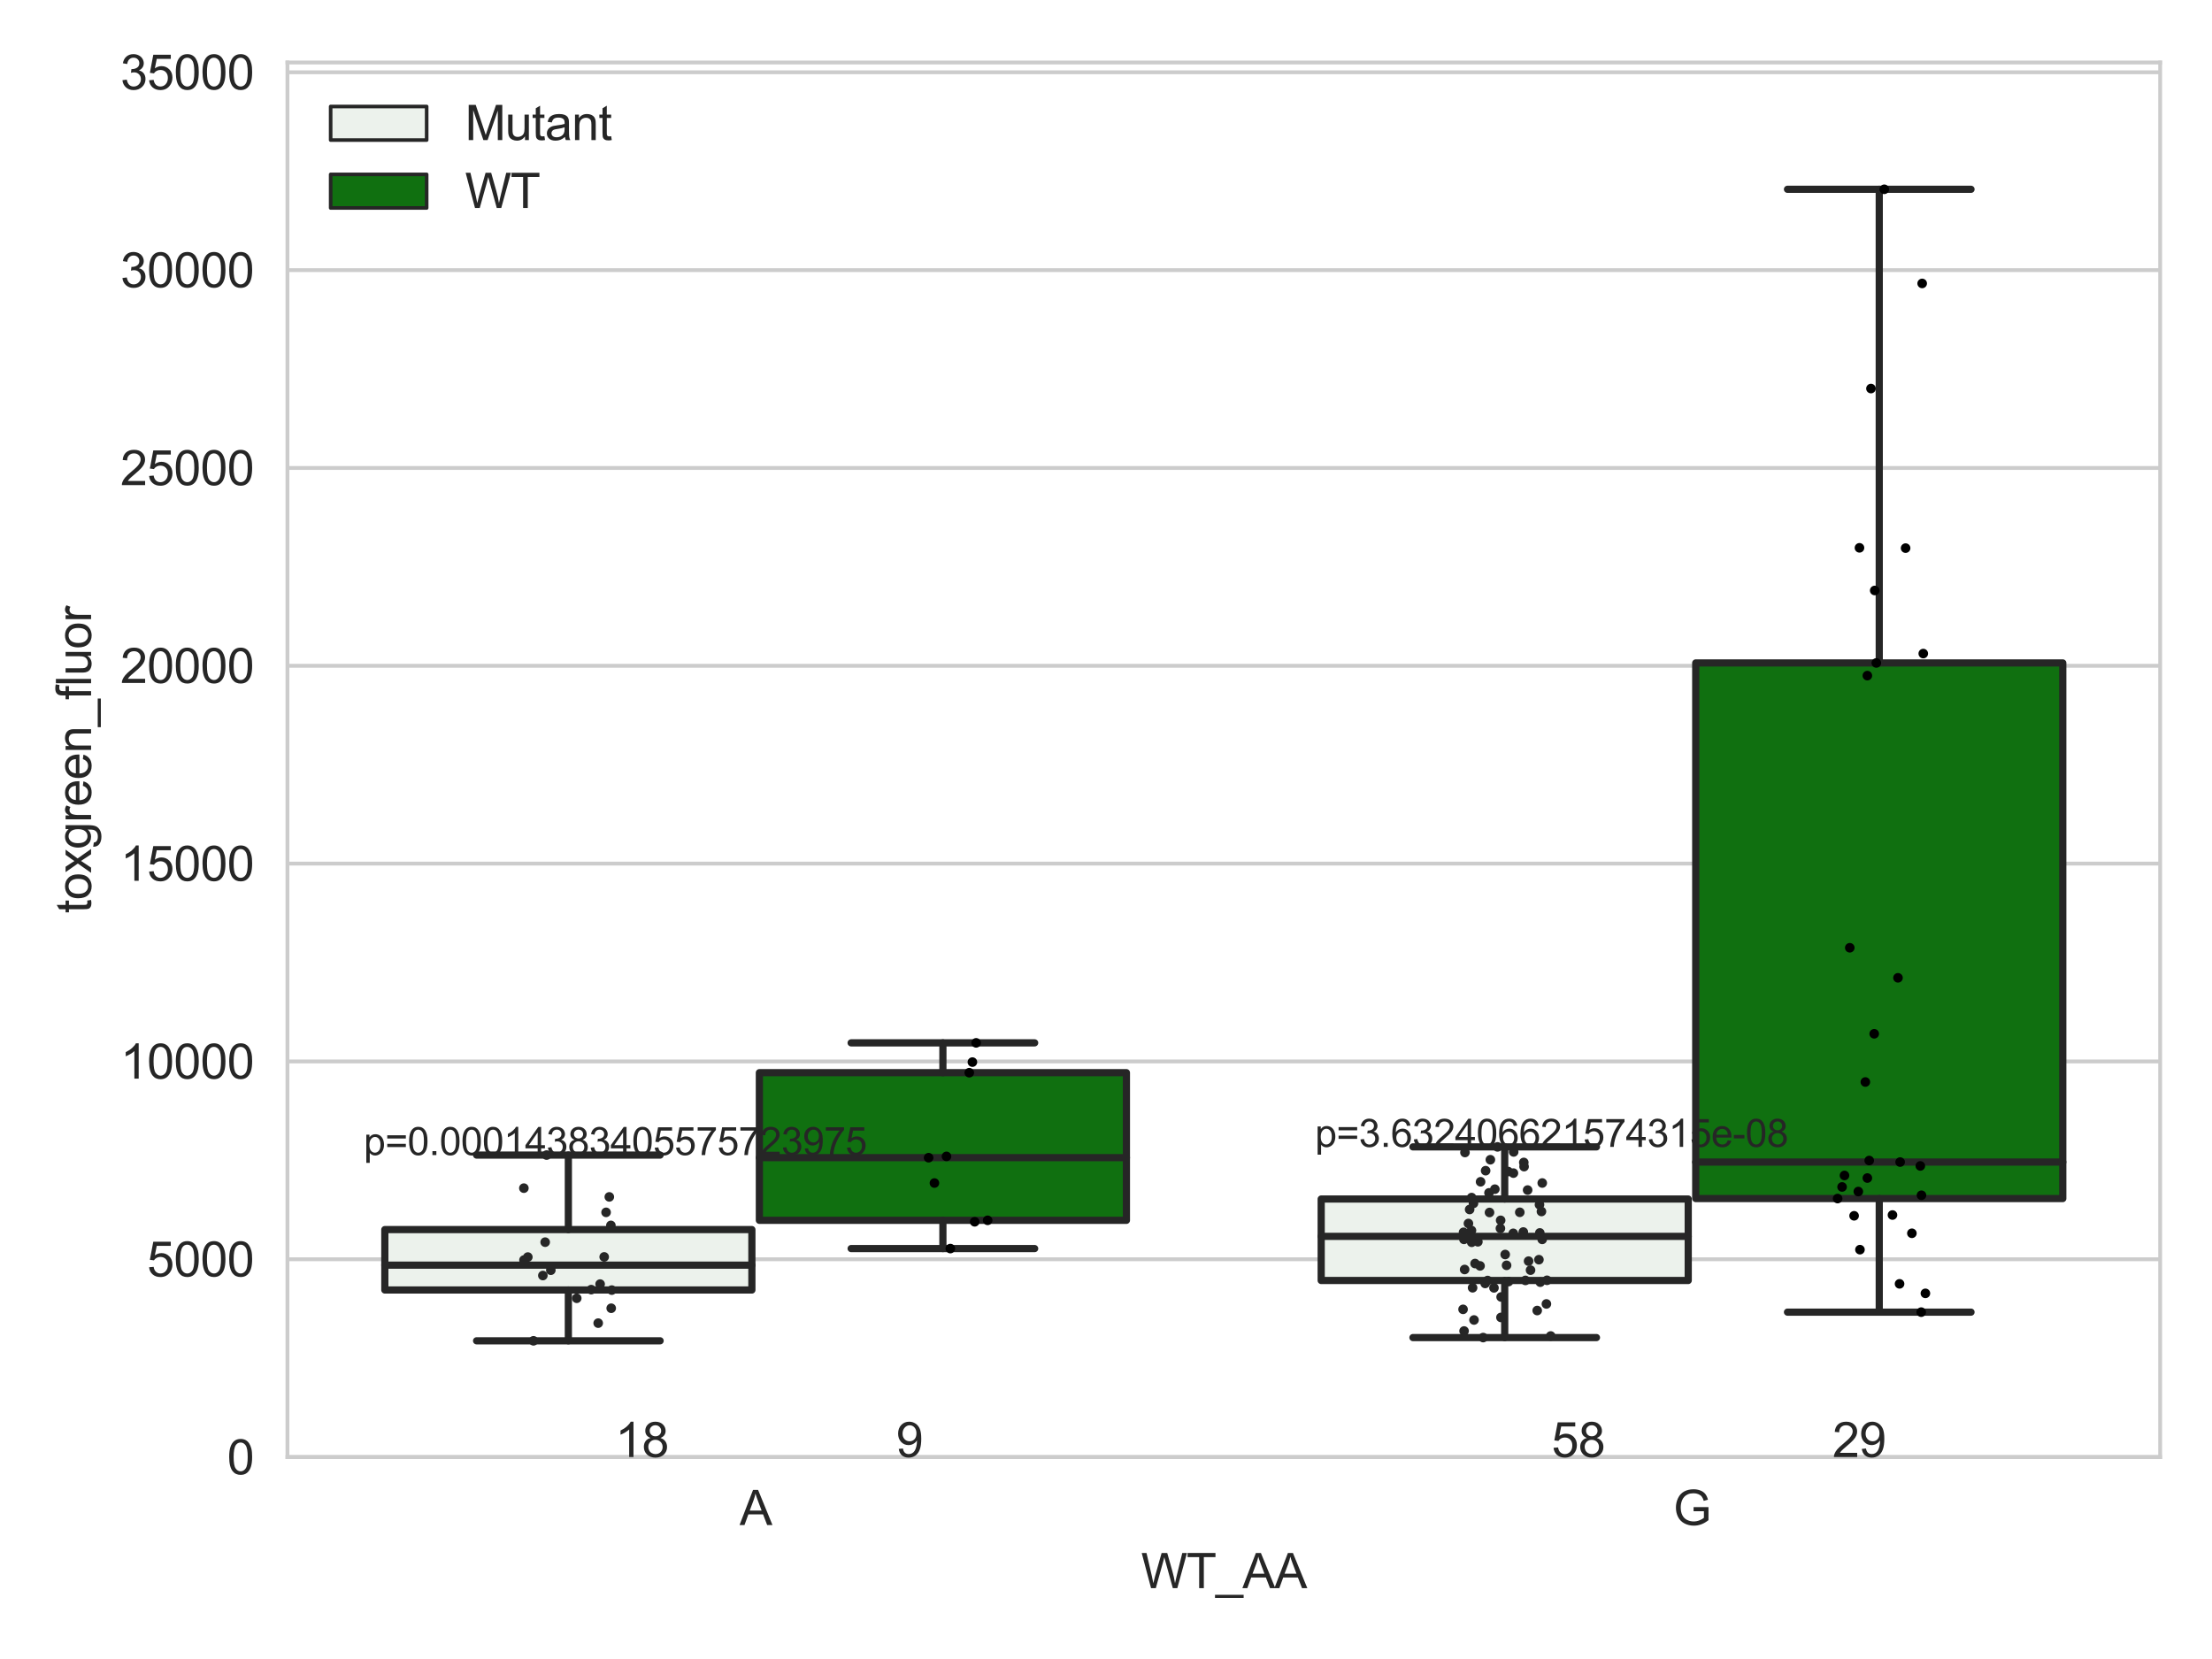 <?xml version="1.0" encoding="utf-8" standalone="no"?>
<!DOCTYPE svg PUBLIC "-//W3C//DTD SVG 1.1//EN"
  "http://www.w3.org/Graphics/SVG/1.1/DTD/svg11.dtd">
<svg xmlns:xlink="http://www.w3.org/1999/xlink" width="460.8pt" height="345.6pt" viewBox="0 0 460.8 345.6" xmlns="http://www.w3.org/2000/svg" version="1.1">
 <defs>
  <style type="text/css">*{stroke-linejoin: round; stroke-linecap: butt}</style>
 </defs>
 <g id="figure_1">
  <g id="patch_1">
   <path d="M 0 345.6 
L 460.8 345.6 
L 460.8 0 
L 0 0 
z
" style="fill: #ffffff"/>
  </g>
  <g id="axes_1">
   <g id="patch_2">
    <path d="M 59.881 303.539 
L 450 303.539 
L 450 13.023 
L 59.881 13.023 
z
" style="fill: #ffffff"/>
   </g>
   <g id="matplotlib.axis_1">
    <g id="xtick_1">
     <g id="text_1">
      <!-- A -->
      <g style="fill: #262626" transform="translate(154.076 317.697)scale(0.1 -0.1)">
       <defs>
        <path id="ArialMT-41" d="M -9 0 
L 1750 4581 
L 2403 4581 
L 4278 0 
L 3588 0 
L 3053 1388 
L 1138 1388 
L 634 0 
L -9 0 
z
M 1313 1881 
L 2866 1881 
L 2388 3150 
Q 2169 3728 2063 4100 
Q 1975 3659 1816 3225 
L 1313 1881 
z
" transform="scale(0.016)"/>
       </defs>
       <use xlink:href="#ArialMT-41"/>
      </g>
     </g>
    </g>
    <g id="xtick_2">
     <g id="text_2">
      <!-- G -->
      <g style="fill: #262626" transform="translate(348.581 317.697)scale(0.1 -0.1)">
       <defs>
        <path id="ArialMT-47" d="M 2638 1797 
L 2638 2334 
L 4578 2338 
L 4578 638 
Q 4131 281 3656 101 
Q 3181 -78 2681 -78 
Q 2006 -78 1454 211 
Q 903 500 622 1047 
Q 341 1594 341 2269 
Q 341 2938 620 3517 
Q 900 4097 1425 4378 
Q 1950 4659 2634 4659 
Q 3131 4659 3532 4498 
Q 3934 4338 4162 4050 
Q 4391 3763 4509 3300 
L 3963 3150 
Q 3859 3500 3706 3700 
Q 3553 3900 3268 4020 
Q 2984 4141 2638 4141 
Q 2222 4141 1919 4014 
Q 1616 3888 1430 3681 
Q 1244 3475 1141 3228 
Q 966 2803 966 2306 
Q 966 1694 1177 1281 
Q 1388 869 1791 669 
Q 2194 469 2647 469 
Q 3041 469 3416 620 
Q 3791 772 3984 944 
L 3984 1797 
L 2638 1797 
z
" transform="scale(0.016)"/>
       </defs>
       <use xlink:href="#ArialMT-47"/>
      </g>
     </g>
    </g>
    <g id="text_3">
     <!-- WT_AA -->
     <g style="fill: #262626" transform="translate(237.716 330.842)scale(0.1 -0.1)">
      <defs>
       <path id="ArialMT-57" d="M 1294 0 
L 78 4581 
L 700 4581 
L 1397 1578 
Q 1509 1106 1591 641 
Q 1766 1375 1797 1488 
L 2669 4581 
L 3400 4581 
L 4056 2263 
Q 4303 1400 4413 641 
Q 4500 1075 4641 1638 
L 5359 4581 
L 5969 4581 
L 4713 0 
L 4128 0 
L 3163 3491 
Q 3041 3928 3019 4028 
Q 2947 3713 2884 3491 
L 1913 0 
L 1294 0 
z
" transform="scale(0.016)"/>
       <path id="ArialMT-54" d="M 1659 0 
L 1659 4041 
L 150 4041 
L 150 4581 
L 3781 4581 
L 3781 4041 
L 2266 4041 
L 2266 0 
L 1659 0 
z
" transform="scale(0.016)"/>
       <path id="ArialMT-5f" d="M -97 -1272 
L -97 -866 
L 3631 -866 
L 3631 -1272 
L -97 -1272 
z
" transform="scale(0.016)"/>
      </defs>
      <use xlink:href="#ArialMT-57"/>
      <use xlink:href="#ArialMT-54" x="94.385"/>
      <use xlink:href="#ArialMT-5f" x="155.469"/>
      <use xlink:href="#ArialMT-41" x="211.084"/>
      <use xlink:href="#ArialMT-41" x="277.783"/>
     </g>
    </g>
   </g>
   <g id="matplotlib.axis_2">
    <g id="ytick_1">
     <g id="line2d_1">
      <path d="M 59.881 303.539 
L 450 303.539 
" clip-path="url(#p312b9c9775)" style="fill: none; stroke: #cccccc; stroke-width: 0.8; stroke-linecap: round"/>
     </g>
     <g id="text_4">
      <!-- 0 -->
      <g style="fill: #262626" transform="translate(47.32 307.118)scale(0.1 -0.1)">
       <defs>
        <path id="ArialMT-30" d="M 266 2259 
Q 266 3072 433 3567 
Q 600 4063 929 4331 
Q 1259 4600 1759 4600 
Q 2128 4600 2406 4451 
Q 2684 4303 2865 4023 
Q 3047 3744 3150 3342 
Q 3253 2941 3253 2259 
Q 3253 1453 3087 958 
Q 2922 463 2592 192 
Q 2263 -78 1759 -78 
Q 1097 -78 719 397 
Q 266 969 266 2259 
z
M 844 2259 
Q 844 1131 1108 757 
Q 1372 384 1759 384 
Q 2147 384 2411 759 
Q 2675 1134 2675 2259 
Q 2675 3391 2411 3762 
Q 2147 4134 1753 4134 
Q 1366 4134 1134 3806 
Q 844 3388 844 2259 
z
" transform="scale(0.016)"/>
       </defs>
       <use xlink:href="#ArialMT-30"/>
      </g>
     </g>
    </g>
    <g id="ytick_2">
     <g id="line2d_2">
      <path d="M 59.881 262.328 
L 450 262.328 
" clip-path="url(#p312b9c9775)" style="fill: none; stroke: #cccccc; stroke-width: 0.8; stroke-linecap: round"/>
     </g>
     <g id="text_5">
      <!-- 5000 -->
      <g style="fill: #262626" transform="translate(30.637 265.906)scale(0.1 -0.1)">
       <defs>
        <path id="ArialMT-35" d="M 266 1200 
L 856 1250 
Q 922 819 1161 601 
Q 1400 384 1738 384 
Q 2144 384 2425 690 
Q 2706 997 2706 1503 
Q 2706 1984 2436 2262 
Q 2166 2541 1728 2541 
Q 1456 2541 1237 2417 
Q 1019 2294 894 2097 
L 366 2166 
L 809 4519 
L 3088 4519 
L 3088 3981 
L 1259 3981 
L 1013 2750 
Q 1425 3038 1878 3038 
Q 2478 3038 2890 2622 
Q 3303 2206 3303 1553 
Q 3303 931 2941 478 
Q 2500 -78 1738 -78 
Q 1113 -78 717 272 
Q 322 622 266 1200 
z
" transform="scale(0.016)"/>
       </defs>
       <use xlink:href="#ArialMT-35"/>
       <use xlink:href="#ArialMT-30" x="55.615"/>
       <use xlink:href="#ArialMT-30" x="111.23"/>
       <use xlink:href="#ArialMT-30" x="166.846"/>
      </g>
     </g>
    </g>
    <g id="ytick_3">
     <g id="line2d_3">
      <path d="M 59.881 221.116 
L 450 221.116 
" clip-path="url(#p312b9c9775)" style="fill: none; stroke: #cccccc; stroke-width: 0.8; stroke-linecap: round"/>
     </g>
     <g id="text_6">
      <!-- 10000 -->
      <g style="fill: #262626" transform="translate(25.077 224.695)scale(0.1 -0.1)">
       <defs>
        <path id="ArialMT-31" d="M 2384 0 
L 1822 0 
L 1822 3584 
Q 1619 3391 1289 3197 
Q 959 3003 697 2906 
L 697 3450 
Q 1169 3672 1522 3987 
Q 1875 4303 2022 4600 
L 2384 4600 
L 2384 0 
z
" transform="scale(0.016)"/>
       </defs>
       <use xlink:href="#ArialMT-31"/>
       <use xlink:href="#ArialMT-30" x="55.615"/>
       <use xlink:href="#ArialMT-30" x="111.23"/>
       <use xlink:href="#ArialMT-30" x="166.846"/>
       <use xlink:href="#ArialMT-30" x="222.461"/>
      </g>
     </g>
    </g>
    <g id="ytick_4">
     <g id="line2d_4">
      <path d="M 59.881 179.905 
L 450 179.905 
" clip-path="url(#p312b9c9775)" style="fill: none; stroke: #cccccc; stroke-width: 0.8; stroke-linecap: round"/>
     </g>
     <g id="text_7">
      <!-- 15000 -->
      <g style="fill: #262626" transform="translate(25.077 183.484)scale(0.1 -0.1)">
       <use xlink:href="#ArialMT-31"/>
       <use xlink:href="#ArialMT-35" x="55.615"/>
       <use xlink:href="#ArialMT-30" x="111.23"/>
       <use xlink:href="#ArialMT-30" x="166.846"/>
       <use xlink:href="#ArialMT-30" x="222.461"/>
      </g>
     </g>
    </g>
    <g id="ytick_5">
     <g id="line2d_5">
      <path d="M 59.881 138.694 
L 450 138.694 
" clip-path="url(#p312b9c9775)" style="fill: none; stroke: #cccccc; stroke-width: 0.8; stroke-linecap: round"/>
     </g>
     <g id="text_8">
      <!-- 20000 -->
      <g style="fill: #262626" transform="translate(25.077 142.273)scale(0.1 -0.1)">
       <defs>
        <path id="ArialMT-32" d="M 3222 541 
L 3222 0 
L 194 0 
Q 188 203 259 391 
Q 375 700 629 1000 
Q 884 1300 1366 1694 
Q 2113 2306 2375 2664 
Q 2638 3022 2638 3341 
Q 2638 3675 2398 3904 
Q 2159 4134 1775 4134 
Q 1369 4134 1125 3890 
Q 881 3647 878 3216 
L 300 3275 
Q 359 3922 746 4261 
Q 1134 4600 1788 4600 
Q 2447 4600 2831 4234 
Q 3216 3869 3216 3328 
Q 3216 3053 3103 2787 
Q 2991 2522 2730 2228 
Q 2469 1934 1863 1422 
Q 1356 997 1212 845 
Q 1069 694 975 541 
L 3222 541 
z
" transform="scale(0.016)"/>
       </defs>
       <use xlink:href="#ArialMT-32"/>
       <use xlink:href="#ArialMT-30" x="55.615"/>
       <use xlink:href="#ArialMT-30" x="111.23"/>
       <use xlink:href="#ArialMT-30" x="166.846"/>
       <use xlink:href="#ArialMT-30" x="222.461"/>
      </g>
     </g>
    </g>
    <g id="ytick_6">
     <g id="line2d_6">
      <path d="M 59.881 97.483 
L 450 97.483 
" clip-path="url(#p312b9c9775)" style="fill: none; stroke: #cccccc; stroke-width: 0.8; stroke-linecap: round"/>
     </g>
     <g id="text_9">
      <!-- 25000 -->
      <g style="fill: #262626" transform="translate(25.077 101.062)scale(0.1 -0.1)">
       <use xlink:href="#ArialMT-32"/>
       <use xlink:href="#ArialMT-35" x="55.615"/>
       <use xlink:href="#ArialMT-30" x="111.23"/>
       <use xlink:href="#ArialMT-30" x="166.846"/>
       <use xlink:href="#ArialMT-30" x="222.461"/>
      </g>
     </g>
    </g>
    <g id="ytick_7">
     <g id="line2d_7">
      <path d="M 59.881 56.271 
L 450 56.271 
" clip-path="url(#p312b9c9775)" style="fill: none; stroke: #cccccc; stroke-width: 0.8; stroke-linecap: round"/>
     </g>
     <g id="text_10">
      <!-- 30000 -->
      <g style="fill: #262626" transform="translate(25.077 59.85)scale(0.1 -0.1)">
       <defs>
        <path id="ArialMT-33" d="M 269 1209 
L 831 1284 
Q 928 806 1161 595 
Q 1394 384 1728 384 
Q 2125 384 2398 659 
Q 2672 934 2672 1341 
Q 2672 1728 2419 1979 
Q 2166 2231 1775 2231 
Q 1616 2231 1378 2169 
L 1441 2663 
Q 1497 2656 1531 2656 
Q 1891 2656 2178 2843 
Q 2466 3031 2466 3422 
Q 2466 3731 2256 3934 
Q 2047 4138 1716 4138 
Q 1388 4138 1169 3931 
Q 950 3725 888 3313 
L 325 3413 
Q 428 3978 793 4289 
Q 1159 4600 1703 4600 
Q 2078 4600 2393 4439 
Q 2709 4278 2876 4000 
Q 3044 3722 3044 3409 
Q 3044 3113 2884 2869 
Q 2725 2625 2413 2481 
Q 2819 2388 3044 2092 
Q 3269 1797 3269 1353 
Q 3269 753 2831 336 
Q 2394 -81 1725 -81 
Q 1122 -81 723 278 
Q 325 638 269 1209 
z
" transform="scale(0.016)"/>
       </defs>
       <use xlink:href="#ArialMT-33"/>
       <use xlink:href="#ArialMT-30" x="55.615"/>
       <use xlink:href="#ArialMT-30" x="111.23"/>
       <use xlink:href="#ArialMT-30" x="166.846"/>
       <use xlink:href="#ArialMT-30" x="222.461"/>
      </g>
     </g>
    </g>
    <g id="ytick_8">
     <g id="line2d_8">
      <path d="M 59.881 15.06 
L 450 15.06 
" clip-path="url(#p312b9c9775)" style="fill: none; stroke: #cccccc; stroke-width: 0.8; stroke-linecap: round"/>
     </g>
     <g id="text_11">
      <!-- 35000 -->
      <g style="fill: #262626" transform="translate(25.077 18.639)scale(0.1 -0.1)">
       <use xlink:href="#ArialMT-33"/>
       <use xlink:href="#ArialMT-35" x="55.615"/>
       <use xlink:href="#ArialMT-30" x="111.23"/>
       <use xlink:href="#ArialMT-30" x="166.846"/>
       <use xlink:href="#ArialMT-30" x="222.461"/>
      </g>
     </g>
    </g>
    <g id="text_12">
     <!-- toxgreen_fluor -->
     <g style="fill: #262626" transform="translate(18.972 190.243)rotate(-90)scale(0.1 -0.1)">
      <defs>
       <path id="ArialMT-74" d="M 1650 503 
L 1731 6 
Q 1494 -44 1306 -44 
Q 1000 -44 831 53 
Q 663 150 594 308 
Q 525 466 525 972 
L 525 2881 
L 113 2881 
L 113 3319 
L 525 3319 
L 525 4141 
L 1084 4478 
L 1084 3319 
L 1650 3319 
L 1650 2881 
L 1084 2881 
L 1084 941 
Q 1084 700 1114 631 
Q 1144 563 1211 522 
Q 1278 481 1403 481 
Q 1497 481 1650 503 
z
" transform="scale(0.016)"/>
       <path id="ArialMT-6f" d="M 213 1659 
Q 213 2581 725 3025 
Q 1153 3394 1769 3394 
Q 2453 3394 2887 2945 
Q 3322 2497 3322 1706 
Q 3322 1066 3130 698 
Q 2938 331 2570 128 
Q 2203 -75 1769 -75 
Q 1072 -75 642 372 
Q 213 819 213 1659 
z
M 791 1659 
Q 791 1022 1069 705 
Q 1347 388 1769 388 
Q 2188 388 2466 706 
Q 2744 1025 2744 1678 
Q 2744 2294 2464 2611 
Q 2184 2928 1769 2928 
Q 1347 2928 1069 2612 
Q 791 2297 791 1659 
z
" transform="scale(0.016)"/>
       <path id="ArialMT-78" d="M 47 0 
L 1259 1725 
L 138 3319 
L 841 3319 
L 1350 2541 
Q 1494 2319 1581 2169 
Q 1719 2375 1834 2534 
L 2394 3319 
L 3066 3319 
L 1919 1756 
L 3153 0 
L 2463 0 
L 1781 1031 
L 1600 1309 
L 728 0 
L 47 0 
z
" transform="scale(0.016)"/>
       <path id="ArialMT-67" d="M 319 -275 
L 866 -356 
Q 900 -609 1056 -725 
Q 1266 -881 1628 -881 
Q 2019 -881 2231 -725 
Q 2444 -569 2519 -288 
Q 2563 -116 2559 434 
Q 2191 0 1641 0 
Q 956 0 581 494 
Q 206 988 206 1678 
Q 206 2153 378 2554 
Q 550 2956 876 3175 
Q 1203 3394 1644 3394 
Q 2231 3394 2613 2919 
L 2613 3319 
L 3131 3319 
L 3131 450 
Q 3131 -325 2973 -648 
Q 2816 -972 2473 -1159 
Q 2131 -1347 1631 -1347 
Q 1038 -1347 672 -1080 
Q 306 -813 319 -275 
z
M 784 1719 
Q 784 1066 1043 766 
Q 1303 466 1694 466 
Q 2081 466 2343 764 
Q 2606 1063 2606 1700 
Q 2606 2309 2336 2618 
Q 2066 2928 1684 2928 
Q 1309 2928 1046 2623 
Q 784 2319 784 1719 
z
" transform="scale(0.016)"/>
       <path id="ArialMT-72" d="M 416 0 
L 416 3319 
L 922 3319 
L 922 2816 
Q 1116 3169 1280 3281 
Q 1444 3394 1641 3394 
Q 1925 3394 2219 3213 
L 2025 2691 
Q 1819 2813 1613 2813 
Q 1428 2813 1281 2702 
Q 1134 2591 1072 2394 
Q 978 2094 978 1738 
L 978 0 
L 416 0 
z
" transform="scale(0.016)"/>
       <path id="ArialMT-65" d="M 2694 1069 
L 3275 997 
Q 3138 488 2766 206 
Q 2394 -75 1816 -75 
Q 1088 -75 661 373 
Q 234 822 234 1631 
Q 234 2469 665 2931 
Q 1097 3394 1784 3394 
Q 2450 3394 2872 2941 
Q 3294 2488 3294 1666 
Q 3294 1616 3291 1516 
L 816 1516 
Q 847 969 1125 678 
Q 1403 388 1819 388 
Q 2128 388 2347 550 
Q 2566 713 2694 1069 
z
M 847 1978 
L 2700 1978 
Q 2663 2397 2488 2606 
Q 2219 2931 1791 2931 
Q 1403 2931 1139 2672 
Q 875 2413 847 1978 
z
" transform="scale(0.016)"/>
       <path id="ArialMT-6e" d="M 422 0 
L 422 3319 
L 928 3319 
L 928 2847 
Q 1294 3394 1984 3394 
Q 2284 3394 2536 3286 
Q 2788 3178 2913 3003 
Q 3038 2828 3088 2588 
Q 3119 2431 3119 2041 
L 3119 0 
L 2556 0 
L 2556 2019 
Q 2556 2363 2490 2533 
Q 2425 2703 2258 2804 
Q 2091 2906 1866 2906 
Q 1506 2906 1245 2678 
Q 984 2450 984 1813 
L 984 0 
L 422 0 
z
" transform="scale(0.016)"/>
       <path id="ArialMT-66" d="M 556 0 
L 556 2881 
L 59 2881 
L 59 3319 
L 556 3319 
L 556 3672 
Q 556 4006 616 4169 
Q 697 4388 901 4523 
Q 1106 4659 1475 4659 
Q 1713 4659 2000 4603 
L 1916 4113 
Q 1741 4144 1584 4144 
Q 1328 4144 1222 4034 
Q 1116 3925 1116 3625 
L 1116 3319 
L 1763 3319 
L 1763 2881 
L 1116 2881 
L 1116 0 
L 556 0 
z
" transform="scale(0.016)"/>
       <path id="ArialMT-6c" d="M 409 0 
L 409 4581 
L 972 4581 
L 972 0 
L 409 0 
z
" transform="scale(0.016)"/>
       <path id="ArialMT-75" d="M 2597 0 
L 2597 488 
Q 2209 -75 1544 -75 
Q 1250 -75 995 37 
Q 741 150 617 320 
Q 494 491 444 738 
Q 409 903 409 1263 
L 409 3319 
L 972 3319 
L 972 1478 
Q 972 1038 1006 884 
Q 1059 663 1231 536 
Q 1403 409 1656 409 
Q 1909 409 2131 539 
Q 2353 669 2445 892 
Q 2538 1116 2538 1541 
L 2538 3319 
L 3100 3319 
L 3100 0 
L 2597 0 
z
" transform="scale(0.016)"/>
      </defs>
      <use xlink:href="#ArialMT-74"/>
      <use xlink:href="#ArialMT-6f" x="27.783"/>
      <use xlink:href="#ArialMT-78" x="83.398"/>
      <use xlink:href="#ArialMT-67" x="133.398"/>
      <use xlink:href="#ArialMT-72" x="189.014"/>
      <use xlink:href="#ArialMT-65" x="222.314"/>
      <use xlink:href="#ArialMT-65" x="277.93"/>
      <use xlink:href="#ArialMT-6e" x="333.545"/>
      <use xlink:href="#ArialMT-5f" x="389.16"/>
      <use xlink:href="#ArialMT-66" x="444.775"/>
      <use xlink:href="#ArialMT-6c" x="472.559"/>
      <use xlink:href="#ArialMT-75" x="494.775"/>
      <use xlink:href="#ArialMT-6f" x="550.391"/>
      <use xlink:href="#ArialMT-72" x="606.006"/>
     </g>
    </g>
   </g>
   <g id="patch_3">
    <path d="M 80.167 268.729 
L 156.631 268.729 
L 156.631 256.145 
L 80.167 256.145 
L 80.167 268.729 
z
" clip-path="url(#p312b9c9775)" style="fill: #ecf2ec; stroke: #262626; stroke-width: 1.5; stroke-linejoin: miter"/>
   </g>
   <g id="patch_4">
    <path d="M 158.191 254.214 
L 234.654 254.214 
L 234.654 223.459 
L 158.191 223.459 
L 158.191 254.214 
z
" clip-path="url(#p312b9c9775)" style="fill: #107010; stroke: #262626; stroke-width: 1.5; stroke-linejoin: miter"/>
   </g>
   <g id="patch_5">
    <path d="M 275.227 266.749 
L 351.69 266.749 
L 351.69 249.779 
L 275.227 249.779 
L 275.227 266.749 
z
" clip-path="url(#p312b9c9775)" style="fill: #ecf2ec; stroke: #262626; stroke-width: 1.5; stroke-linejoin: miter"/>
   </g>
   <g id="patch_6">
    <path d="M 353.251 249.681 
L 429.714 249.681 
L 429.714 138.104 
L 353.251 138.104 
L 353.251 249.681 
z
" clip-path="url(#p312b9c9775)" style="fill: #107010; stroke: #262626; stroke-width: 1.5; stroke-linejoin: miter"/>
   </g>
   <g id="patch_7">
    <path d="M 157.411 303.539 
L 157.411 303.539 
L 157.411 303.539 
L 157.411 303.539 
z
" clip-path="url(#p312b9c9775)" style="fill: #ecf2ec; stroke: #262626; stroke-width: 0.75; stroke-linejoin: miter"/>
   </g>
   <g id="patch_8">
    <path d="M 157.411 303.539 
L 157.411 303.539 
L 157.411 303.539 
L 157.411 303.539 
z
" clip-path="url(#p312b9c9775)" style="fill: #107010; stroke: #262626; stroke-width: 0.75; stroke-linejoin: miter"/>
   </g>
   <g id="PathCollection_1"/>
   <g id="PathCollection_2"/>
   <g id="line2d_9">
    <path d="M 118.399 268.729 
L 118.399 279.314 
" clip-path="url(#p312b9c9775)" style="fill: none; stroke: #262626; stroke-width: 1.5; stroke-linecap: round"/>
   </g>
   <g id="line2d_10">
    <path d="M 118.399 256.145 
L 118.399 240.621 
" clip-path="url(#p312b9c9775)" style="fill: none; stroke: #262626; stroke-width: 1.5; stroke-linecap: round"/>
   </g>
   <g id="line2d_11">
    <path d="M 99.283 279.314 
L 137.515 279.314 
" clip-path="url(#p312b9c9775)" style="fill: none; stroke: #262626; stroke-width: 1.5; stroke-linecap: round"/>
   </g>
   <g id="line2d_12">
    <path d="M 99.283 240.621 
L 137.515 240.621 
" clip-path="url(#p312b9c9775)" style="fill: none; stroke: #262626; stroke-width: 1.5; stroke-linecap: round"/>
   </g>
   <g id="line2d_13"/>
   <g id="line2d_14">
    <path d="M 196.423 254.214 
L 196.423 260.1 
" clip-path="url(#p312b9c9775)" style="fill: none; stroke: #262626; stroke-width: 1.5; stroke-linecap: round"/>
   </g>
   <g id="line2d_15">
    <path d="M 196.423 223.459 
L 196.423 217.246 
" clip-path="url(#p312b9c9775)" style="fill: none; stroke: #262626; stroke-width: 1.5; stroke-linecap: round"/>
   </g>
   <g id="line2d_16">
    <path d="M 177.307 260.1 
L 215.539 260.1 
" clip-path="url(#p312b9c9775)" style="fill: none; stroke: #262626; stroke-width: 1.5; stroke-linecap: round"/>
   </g>
   <g id="line2d_17">
    <path d="M 177.307 217.246 
L 215.539 217.246 
" clip-path="url(#p312b9c9775)" style="fill: none; stroke: #262626; stroke-width: 1.5; stroke-linecap: round"/>
   </g>
   <g id="line2d_18"/>
   <g id="line2d_19">
    <path d="M 313.458 266.749 
L 313.458 278.641 
" clip-path="url(#p312b9c9775)" style="fill: none; stroke: #262626; stroke-width: 1.5; stroke-linecap: round"/>
   </g>
   <g id="line2d_20">
    <path d="M 313.458 249.779 
L 313.458 238.916 
" clip-path="url(#p312b9c9775)" style="fill: none; stroke: #262626; stroke-width: 1.5; stroke-linecap: round"/>
   </g>
   <g id="line2d_21">
    <path d="M 294.343 278.641 
L 332.574 278.641 
" clip-path="url(#p312b9c9775)" style="fill: none; stroke: #262626; stroke-width: 1.5; stroke-linecap: round"/>
   </g>
   <g id="line2d_22">
    <path d="M 294.343 238.916 
L 332.574 238.916 
" clip-path="url(#p312b9c9775)" style="fill: none; stroke: #262626; stroke-width: 1.5; stroke-linecap: round"/>
   </g>
   <g id="line2d_23"/>
   <g id="line2d_24">
    <path d="M 391.482 249.681 
L 391.482 273.342 
" clip-path="url(#p312b9c9775)" style="fill: none; stroke: #262626; stroke-width: 1.5; stroke-linecap: round"/>
   </g>
   <g id="line2d_25">
    <path d="M 391.482 138.104 
L 391.482 39.433 
" clip-path="url(#p312b9c9775)" style="fill: none; stroke: #262626; stroke-width: 1.5; stroke-linecap: round"/>
   </g>
   <g id="line2d_26">
    <path d="M 372.366 273.342 
L 410.598 273.342 
" clip-path="url(#p312b9c9775)" style="fill: none; stroke: #262626; stroke-width: 1.5; stroke-linecap: round"/>
   </g>
   <g id="line2d_27">
    <path d="M 372.366 39.433 
L 410.598 39.433 
" clip-path="url(#p312b9c9775)" style="fill: none; stroke: #262626; stroke-width: 1.5; stroke-linecap: round"/>
   </g>
   <g id="line2d_28"/>
   <g id="line2d_29">
    <path d="M 80.167 263.548 
L 156.631 263.548 
" clip-path="url(#p312b9c9775)" style="fill: none; stroke: #262626; stroke-width: 1.5; stroke-linecap: round"/>
   </g>
   <g id="line2d_30">
    <path d="M 158.191 241.169 
L 234.654 241.169 
" clip-path="url(#p312b9c9775)" style="fill: none; stroke: #262626; stroke-width: 1.5; stroke-linecap: round"/>
   </g>
   <g id="line2d_31">
    <path d="M 275.227 257.555 
L 351.69 257.555 
" clip-path="url(#p312b9c9775)" style="fill: none; stroke: #262626; stroke-width: 1.5; stroke-linecap: round"/>
   </g>
   <g id="line2d_32">
    <path d="M 353.251 242.08 
L 429.714 242.08 
" clip-path="url(#p312b9c9775)" style="fill: none; stroke: #262626; stroke-width: 1.5; stroke-linecap: round"/>
   </g>
   <g id="patch_9">
    <path d="M 59.881 303.539 
L 59.881 13.023 
" style="fill: none; stroke: #cccccc; stroke-width: 0.8; stroke-linejoin: miter; stroke-linecap: square"/>
   </g>
   <g id="patch_10">
    <path d="M 450 303.539 
L 450 13.023 
" style="fill: none; stroke: #cccccc; stroke-width: 0.8; stroke-linejoin: miter; stroke-linecap: square"/>
   </g>
   <g id="patch_11">
    <path d="M 59.881 303.539 
L 450 303.539 
" style="fill: none; stroke: #cccccc; stroke-width: 0.8; stroke-linejoin: miter; stroke-linecap: square"/>
   </g>
   <g id="patch_12">
    <path d="M 59.881 13.023 
L 450 13.023 
" style="fill: none; stroke: #cccccc; stroke-width: 0.8; stroke-linejoin: miter; stroke-linecap: square"/>
   </g>
   <g id="PathCollection_3">
    <defs>
     <path id="C0_0_43aec23167" d="M 0 1 
C 0.265 1 0.52 0.895 0.707 0.707 
C 0.895 0.52 1 0.265 1 -0 
C 1 -0.265 0.895 -0.52 0.707 -0.707 
C 0.52 -0.895 0.265 -1 0 -1 
C -0.265 -1 -0.52 -0.895 -0.707 -0.707 
C -0.895 -0.52 -1 -0.265 -1 0 
C -1 0.265 -0.895 0.52 -0.707 0.707 
C -0.52 0.895 -0.265 1 0 1 
z
"/>
    </defs>
    <g clip-path="url(#p312b9c9775)">
     <use xlink:href="#C0_0_43aec23167" x="113.089" y="265.716" style="fill: #262626"/>
    </g>
    <g clip-path="url(#p312b9c9775)">
     <use xlink:href="#C0_0_43aec23167" x="113.569" y="258.765" style="fill: #262626"/>
    </g>
    <g clip-path="url(#p312b9c9775)">
     <use xlink:href="#C0_0_43aec23167" x="125.015" y="267.5" style="fill: #262626"/>
    </g>
    <g clip-path="url(#p312b9c9775)">
     <use xlink:href="#C0_0_43aec23167" x="120.144" y="270.452" style="fill: #262626"/>
    </g>
    <g clip-path="url(#p312b9c9775)">
     <use xlink:href="#C0_0_43aec23167" x="109.132" y="247.512" style="fill: #262626"/>
    </g>
    <g clip-path="url(#p312b9c9775)">
     <use xlink:href="#C0_0_43aec23167" x="114.749" y="264.608" style="fill: #262626"/>
    </g>
    <g clip-path="url(#p312b9c9775)">
     <use xlink:href="#C0_0_43aec23167" x="111.134" y="279.314" style="fill: #262626"/>
    </g>
    <g clip-path="url(#p312b9c9775)">
     <use xlink:href="#C0_0_43aec23167" x="127.259" y="255.272" style="fill: #262626"/>
    </g>
    <g clip-path="url(#p312b9c9775)">
     <use xlink:href="#C0_0_43aec23167" x="127.326" y="272.529" style="fill: #262626"/>
    </g>
    <g clip-path="url(#p312b9c9775)">
     <use xlink:href="#C0_0_43aec23167" x="126.931" y="249.335" style="fill: #262626"/>
    </g>
    <g clip-path="url(#p312b9c9775)">
     <use xlink:href="#C0_0_43aec23167" x="113.873" y="240.621" style="fill: #262626"/>
    </g>
    <g clip-path="url(#p312b9c9775)">
     <use xlink:href="#C0_0_43aec23167" x="109.957" y="261.87" style="fill: #262626"/>
    </g>
    <g clip-path="url(#p312b9c9775)">
     <use xlink:href="#C0_0_43aec23167" x="123.16" y="268.654" style="fill: #262626"/>
    </g>
    <g clip-path="url(#p312b9c9775)">
     <use xlink:href="#C0_0_43aec23167" x="109.158" y="262.488" style="fill: #262626"/>
    </g>
    <g clip-path="url(#p312b9c9775)">
     <use xlink:href="#C0_0_43aec23167" x="126.258" y="252.554" style="fill: #262626"/>
    </g>
    <g clip-path="url(#p312b9c9775)">
     <use xlink:href="#C0_0_43aec23167" x="125.865" y="261.838" style="fill: #262626"/>
    </g>
    <g clip-path="url(#p312b9c9775)">
     <use xlink:href="#C0_0_43aec23167" x="124.615" y="275.633" style="fill: #262626"/>
    </g>
    <g clip-path="url(#p312b9c9775)">
     <use xlink:href="#C0_0_43aec23167" x="127.443" y="268.754" style="fill: #262626"/>
    </g>
   </g>
   <g id="PathCollection_4">
    <defs>
     <path id="C1_0_82fd1a9512" d="M 0 1 
C 0.265 1 0.52 0.895 0.707 0.707 
C 0.895 0.52 1 0.265 1 -0 
C 1 -0.265 0.895 -0.52 0.707 -0.707 
C 0.52 -0.895 0.265 -1 0 -1 
C -0.265 -1 -0.52 -0.895 -0.707 -0.707 
C -0.895 -0.52 -1 -0.265 -1 0 
C -1 0.265 -0.895 0.52 -0.707 0.707 
C -0.52 0.895 -0.265 1 0 1 
z
"/>
    </defs>
    <g clip-path="url(#p312b9c9775)">
     <use xlink:href="#C1_0_82fd1a9512" x="197.17" y="240.897"/>
    </g>
    <g clip-path="url(#p312b9c9775)">
     <use xlink:href="#C1_0_82fd1a9512" x="203.047" y="254.521"/>
    </g>
    <g clip-path="url(#p312b9c9775)">
     <use xlink:href="#C1_0_82fd1a9512" x="202.57" y="221.254"/>
    </g>
    <g clip-path="url(#p312b9c9775)">
     <use xlink:href="#C1_0_82fd1a9512" x="197.972" y="260.1"/>
    </g>
    <g clip-path="url(#p312b9c9775)">
     <use xlink:href="#C1_0_82fd1a9512" x="193.447" y="241.169"/>
    </g>
    <g clip-path="url(#p312b9c9775)">
     <use xlink:href="#C1_0_82fd1a9512" x="203.345" y="217.246"/>
    </g>
    <g clip-path="url(#p312b9c9775)">
     <use xlink:href="#C1_0_82fd1a9512" x="201.917" y="223.459"/>
    </g>
    <g clip-path="url(#p312b9c9775)">
     <use xlink:href="#C1_0_82fd1a9512" x="194.661" y="246.449"/>
    </g>
    <g clip-path="url(#p312b9c9775)">
     <use xlink:href="#C1_0_82fd1a9512" x="205.744" y="254.214"/>
    </g>
   </g>
   <g id="PathCollection_5">
    <defs>
     <path id="C2_0_c73b839a00" d="M 0 1 
C 0.265 1 0.52 0.895 0.707 0.707 
C 0.895 0.52 1 0.265 1 -0 
C 1 -0.265 0.895 -0.52 0.707 -0.707 
C 0.52 -0.895 0.265 -1 0 -1 
C -0.265 -1 -0.52 -0.895 -0.707 -0.707 
C -0.895 -0.52 -1 -0.265 -1 0 
C -1 0.265 -0.895 0.52 -0.707 0.707 
C -0.52 0.895 -0.265 1 0 1 
z
"/>
    </defs>
    <g clip-path="url(#p312b9c9775)">
     <use xlink:href="#C2_0_c73b839a00" x="314.258" y="266.978" style="fill: #262626"/>
    </g>
    <g clip-path="url(#p312b9c9775)">
     <use xlink:href="#C2_0_c73b839a00" x="306.152" y="251.958" style="fill: #262626"/>
    </g>
    <g clip-path="url(#p312b9c9775)">
     <use xlink:href="#C2_0_c73b839a00" x="317.434" y="242.158" style="fill: #262626"/>
    </g>
    <g clip-path="url(#p312b9c9775)">
     <use xlink:href="#C2_0_c73b839a00" x="310.292" y="252.581" style="fill: #262626"/>
    </g>
    <g clip-path="url(#p312b9c9775)">
     <use xlink:href="#C2_0_c73b839a00" x="306.769" y="268.265" style="fill: #262626"/>
    </g>
    <g clip-path="url(#p312b9c9775)">
     <use xlink:href="#C2_0_c73b839a00" x="305.901" y="254.874" style="fill: #262626"/>
    </g>
    <g clip-path="url(#p312b9c9775)">
     <use xlink:href="#C2_0_c73b839a00" x="320.867" y="267.1" style="fill: #262626"/>
    </g>
    <g clip-path="url(#p312b9c9775)">
     <use xlink:href="#C2_0_c73b839a00" x="318.43" y="262.72" style="fill: #262626"/>
    </g>
    <g clip-path="url(#p312b9c9775)">
     <use xlink:href="#C2_0_c73b839a00" x="312.564" y="255.895" style="fill: #262626"/>
    </g>
    <g clip-path="url(#p312b9c9775)">
     <use xlink:href="#C2_0_c73b839a00" x="312.612" y="254.217" style="fill: #262626"/>
    </g>
    <g clip-path="url(#p312b9c9775)">
     <use xlink:href="#C2_0_c73b839a00" x="318.231" y="247.911" style="fill: #262626"/>
    </g>
    <g clip-path="url(#p312b9c9775)">
     <use xlink:href="#C2_0_c73b839a00" x="315.241" y="256.925" style="fill: #262626"/>
    </g>
    <g clip-path="url(#p312b9c9775)">
     <use xlink:href="#C2_0_c73b839a00" x="323.041" y="278.312" style="fill: #262626"/>
    </g>
    <g clip-path="url(#p312b9c9775)">
     <use xlink:href="#C2_0_c73b839a00" x="310.186" y="248.495" style="fill: #262626"/>
    </g>
    <g clip-path="url(#p312b9c9775)">
     <use xlink:href="#C2_0_c73b839a00" x="308.324" y="263.709" style="fill: #262626"/>
    </g>
    <g clip-path="url(#p312b9c9775)">
     <use xlink:href="#C2_0_c73b839a00" x="310.471" y="241.593" style="fill: #262626"/>
    </g>
    <g clip-path="url(#p312b9c9775)">
     <use xlink:href="#C2_0_c73b839a00" x="313.56" y="261.337" style="fill: #262626"/>
    </g>
    <g clip-path="url(#p312b9c9775)">
     <use xlink:href="#C2_0_c73b839a00" x="305.181" y="240.087" style="fill: #262626"/>
    </g>
    <g clip-path="url(#p312b9c9775)">
     <use xlink:href="#C2_0_c73b839a00" x="321.266" y="258.184" style="fill: #262626"/>
    </g>
    <g clip-path="url(#p312b9c9775)">
     <use xlink:href="#C2_0_c73b839a00" x="318.839" y="264.595" style="fill: #262626"/>
    </g>
    <g clip-path="url(#p312b9c9775)">
     <use xlink:href="#C2_0_c73b839a00" x="305.109" y="264.458" style="fill: #262626"/>
    </g>
    <g clip-path="url(#p312b9c9775)">
     <use xlink:href="#C2_0_c73b839a00" x="304.784" y="272.76" style="fill: #262626"/>
    </g>
    <g clip-path="url(#p312b9c9775)">
     <use xlink:href="#C2_0_c73b839a00" x="309.9" y="266.755" style="fill: #262626"/>
    </g>
    <g clip-path="url(#p312b9c9775)">
     <use xlink:href="#C2_0_c73b839a00" x="307.868" y="258.685" style="fill: #262626"/>
    </g>
    <g clip-path="url(#p312b9c9775)">
     <use xlink:href="#C2_0_c73b839a00" x="313.846" y="263.591" style="fill: #262626"/>
    </g>
    <g clip-path="url(#p312b9c9775)">
     <use xlink:href="#C2_0_c73b839a00" x="322.266" y="266.707" style="fill: #262626"/>
    </g>
    <g clip-path="url(#p312b9c9775)">
     <use xlink:href="#C2_0_c73b839a00" x="317.775" y="266.732" style="fill: #262626"/>
    </g>
    <g clip-path="url(#p312b9c9775)">
     <use xlink:href="#C2_0_c73b839a00" x="304.995" y="277.271" style="fill: #262626"/>
    </g>
    <g clip-path="url(#p312b9c9775)">
     <use xlink:href="#C2_0_c73b839a00" x="312.712" y="270.182" style="fill: #262626"/>
    </g>
    <g clip-path="url(#p312b9c9775)">
     <use xlink:href="#C2_0_c73b839a00" x="308.972" y="278.641" style="fill: #262626"/>
    </g>
    <g clip-path="url(#p312b9c9775)">
     <use xlink:href="#C2_0_c73b839a00" x="309.392" y="267.368" style="fill: #262626"/>
    </g>
    <g clip-path="url(#p312b9c9775)">
     <use xlink:href="#C2_0_c73b839a00" x="304.883" y="256.708" style="fill: #262626"/>
    </g>
    <g clip-path="url(#p312b9c9775)">
     <use xlink:href="#C2_0_c73b839a00" x="322.147" y="271.632" style="fill: #262626"/>
    </g>
    <g clip-path="url(#p312b9c9775)">
     <use xlink:href="#C2_0_c73b839a00" x="311.409" y="247.727" style="fill: #262626"/>
    </g>
    <g clip-path="url(#p312b9c9775)">
     <use xlink:href="#C2_0_c73b839a00" x="306.561" y="249.476" style="fill: #262626"/>
    </g>
    <g clip-path="url(#p312b9c9775)">
     <use xlink:href="#C2_0_c73b839a00" x="308.433" y="246.185" style="fill: #262626"/>
    </g>
    <g clip-path="url(#p312b9c9775)">
     <use xlink:href="#C2_0_c73b839a00" x="320.585" y="262.415" style="fill: #262626"/>
    </g>
    <g clip-path="url(#p312b9c9775)">
     <use xlink:href="#C2_0_c73b839a00" x="306.582" y="258.79" style="fill: #262626"/>
    </g>
    <g clip-path="url(#p312b9c9775)">
     <use xlink:href="#C2_0_c73b839a00" x="307.064" y="274.977" style="fill: #262626"/>
    </g>
    <g clip-path="url(#p312b9c9775)">
     <use xlink:href="#C2_0_c73b839a00" x="321.112" y="252.376" style="fill: #262626"/>
    </g>
    <g clip-path="url(#p312b9c9775)">
     <use xlink:href="#C2_0_c73b839a00" x="309.485" y="243.873" style="fill: #262626"/>
    </g>
    <g clip-path="url(#p312b9c9775)">
     <use xlink:href="#C2_0_c73b839a00" x="320.703" y="250.956" style="fill: #262626"/>
    </g>
    <g clip-path="url(#p312b9c9775)">
     <use xlink:href="#C2_0_c73b839a00" x="306.955" y="250.685" style="fill: #262626"/>
    </g>
    <g clip-path="url(#p312b9c9775)">
     <use xlink:href="#C2_0_c73b839a00" x="320.77" y="256.84" style="fill: #262626"/>
    </g>
    <g clip-path="url(#p312b9c9775)">
     <use xlink:href="#C2_0_c73b839a00" x="321.279" y="246.441" style="fill: #262626"/>
    </g>
    <g clip-path="url(#p312b9c9775)">
     <use xlink:href="#C2_0_c73b839a00" x="317.492" y="243.028" style="fill: #262626"/>
    </g>
    <g clip-path="url(#p312b9c9775)">
     <use xlink:href="#C2_0_c73b839a00" x="315.324" y="239.965" style="fill: #262626"/>
    </g>
    <g clip-path="url(#p312b9c9775)">
     <use xlink:href="#C2_0_c73b839a00" x="311.96" y="238.916" style="fill: #262626"/>
    </g>
    <g clip-path="url(#p312b9c9775)">
     <use xlink:href="#C2_0_c73b839a00" x="314.183" y="244.052" style="fill: #262626"/>
    </g>
    <g clip-path="url(#p312b9c9775)">
     <use xlink:href="#C2_0_c73b839a00" x="316.6" y="252.544" style="fill: #262626"/>
    </g>
    <g clip-path="url(#p312b9c9775)">
     <use xlink:href="#C2_0_c73b839a00" x="312.674" y="274.444" style="fill: #262626"/>
    </g>
    <g clip-path="url(#p312b9c9775)">
     <use xlink:href="#C2_0_c73b839a00" x="315.273" y="244.381" style="fill: #262626"/>
    </g>
    <g clip-path="url(#p312b9c9775)">
     <use xlink:href="#C2_0_c73b839a00" x="304.972" y="258.185" style="fill: #262626"/>
    </g>
    <g clip-path="url(#p312b9c9775)">
     <use xlink:href="#C2_0_c73b839a00" x="311.224" y="268.285" style="fill: #262626"/>
    </g>
    <g clip-path="url(#p312b9c9775)">
     <use xlink:href="#C2_0_c73b839a00" x="307.281" y="263.217" style="fill: #262626"/>
    </g>
    <g clip-path="url(#p312b9c9775)">
     <use xlink:href="#C2_0_c73b839a00" x="306.533" y="256.33" style="fill: #262626"/>
    </g>
    <g clip-path="url(#p312b9c9775)">
     <use xlink:href="#C2_0_c73b839a00" x="320.229" y="273.008" style="fill: #262626"/>
    </g>
    <g clip-path="url(#p312b9c9775)">
     <use xlink:href="#C2_0_c73b839a00" x="317.334" y="256.651" style="fill: #262626"/>
    </g>
   </g>
   <g id="PathCollection_6">
    <defs>
     <path id="C3_0_342fa1f03b" d="M 0 1 
C 0.265 1 0.52 0.895 0.707 0.707 
C 0.895 0.52 1 0.265 1 -0 
C 1 -0.265 0.895 -0.52 0.707 -0.707 
C 0.52 -0.895 0.265 -1 0 -1 
C -0.265 -1 -0.52 -0.895 -0.707 -0.707 
C -0.895 -0.52 -1 -0.265 -1 0 
C -1 0.265 -0.895 0.52 -0.707 0.707 
C -0.52 0.895 -0.265 1 0 1 
z
"/>
    </defs>
    <g clip-path="url(#p312b9c9775)">
     <use xlink:href="#C3_0_342fa1f03b" x="387.462" y="260.328"/>
    </g>
    <g clip-path="url(#p312b9c9775)">
     <use xlink:href="#C3_0_342fa1f03b" x="400.226" y="273.342"/>
    </g>
    <g clip-path="url(#p312b9c9775)">
     <use xlink:href="#C3_0_342fa1f03b" x="400.423" y="59.044"/>
    </g>
    <g clip-path="url(#p312b9c9775)">
     <use xlink:href="#C3_0_342fa1f03b" x="398.281" y="256.915"/>
    </g>
    <g clip-path="url(#p312b9c9775)">
     <use xlink:href="#C3_0_342fa1f03b" x="392.531" y="39.433"/>
    </g>
    <g clip-path="url(#p312b9c9775)">
     <use xlink:href="#C3_0_342fa1f03b" x="389.005" y="140.746"/>
    </g>
    <g clip-path="url(#p312b9c9775)">
     <use xlink:href="#C3_0_342fa1f03b" x="384.24" y="244.871"/>
    </g>
    <g clip-path="url(#p312b9c9775)">
     <use xlink:href="#C3_0_342fa1f03b" x="389.756" y="80.944"/>
    </g>
    <g clip-path="url(#p312b9c9775)">
     <use xlink:href="#C3_0_342fa1f03b" x="400.039" y="242.886"/>
    </g>
    <g clip-path="url(#p312b9c9775)">
     <use xlink:href="#C3_0_342fa1f03b" x="386.244" y="253.273"/>
    </g>
    <g clip-path="url(#p312b9c9775)">
     <use xlink:href="#C3_0_342fa1f03b" x="395.385" y="203.699"/>
    </g>
    <g clip-path="url(#p312b9c9775)">
     <use xlink:href="#C3_0_342fa1f03b" x="390.873" y="138.104"/>
    </g>
    <g clip-path="url(#p312b9c9775)">
     <use xlink:href="#C3_0_342fa1f03b" x="389.005" y="245.408"/>
    </g>
    <g clip-path="url(#p312b9c9775)">
     <use xlink:href="#C3_0_342fa1f03b" x="395.713" y="267.448"/>
    </g>
    <g clip-path="url(#p312b9c9775)">
     <use xlink:href="#C3_0_342fa1f03b" x="383.739" y="247.263"/>
    </g>
    <g clip-path="url(#p312b9c9775)">
     <use xlink:href="#C3_0_342fa1f03b" x="387.362" y="114.122"/>
    </g>
    <g clip-path="url(#p312b9c9775)">
     <use xlink:href="#C3_0_342fa1f03b" x="385.342" y="197.439"/>
    </g>
    <g clip-path="url(#p312b9c9775)">
     <use xlink:href="#C3_0_342fa1f03b" x="396.972" y="114.183"/>
    </g>
    <g clip-path="url(#p312b9c9775)">
     <use xlink:href="#C3_0_342fa1f03b" x="394.237" y="253.112"/>
    </g>
    <g clip-path="url(#p312b9c9775)">
     <use xlink:href="#C3_0_342fa1f03b" x="390.434" y="215.356"/>
    </g>
    <g clip-path="url(#p312b9c9775)">
     <use xlink:href="#C3_0_342fa1f03b" x="400.277" y="248.993"/>
    </g>
    <g clip-path="url(#p312b9c9775)">
     <use xlink:href="#C3_0_342fa1f03b" x="390.54" y="123.009"/>
    </g>
    <g clip-path="url(#p312b9c9775)">
     <use xlink:href="#C3_0_342fa1f03b" x="389.392" y="241.758"/>
    </g>
    <g clip-path="url(#p312b9c9775)">
     <use xlink:href="#C3_0_342fa1f03b" x="382.812" y="249.681"/>
    </g>
    <g clip-path="url(#p312b9c9775)">
     <use xlink:href="#C3_0_342fa1f03b" x="395.832" y="242.08"/>
    </g>
    <g clip-path="url(#p312b9c9775)">
     <use xlink:href="#C3_0_342fa1f03b" x="400.653" y="136.151"/>
    </g>
    <g clip-path="url(#p312b9c9775)">
     <use xlink:href="#C3_0_342fa1f03b" x="401.097" y="269.429"/>
    </g>
    <g clip-path="url(#p312b9c9775)">
     <use xlink:href="#C3_0_342fa1f03b" x="388.588" y="225.401"/>
    </g>
    <g clip-path="url(#p312b9c9775)">
     <use xlink:href="#C3_0_342fa1f03b" x="387.12" y="248.221"/>
    </g>
   </g>
   <g id="text_13">
    <!-- 18 -->
    <g style="fill: #262626" transform="translate(128.152 303.525)scale(0.1 -0.1)">
     <defs>
      <path id="ArialMT-38" d="M 1131 2484 
Q 781 2613 612 2850 
Q 444 3088 444 3419 
Q 444 3919 803 4259 
Q 1163 4600 1759 4600 
Q 2359 4600 2725 4251 
Q 3091 3903 3091 3403 
Q 3091 3084 2923 2848 
Q 2756 2613 2416 2484 
Q 2838 2347 3058 2040 
Q 3278 1734 3278 1309 
Q 3278 722 2862 322 
Q 2447 -78 1769 -78 
Q 1091 -78 675 323 
Q 259 725 259 1325 
Q 259 1772 486 2073 
Q 713 2375 1131 2484 
z
M 1019 3438 
Q 1019 3113 1228 2906 
Q 1438 2700 1772 2700 
Q 2097 2700 2305 2904 
Q 2513 3109 2513 3406 
Q 2513 3716 2298 3927 
Q 2084 4138 1766 4138 
Q 1444 4138 1231 3931 
Q 1019 3725 1019 3438 
z
M 838 1322 
Q 838 1081 952 856 
Q 1066 631 1291 507 
Q 1516 384 1775 384 
Q 2178 384 2440 643 
Q 2703 903 2703 1303 
Q 2703 1709 2433 1975 
Q 2163 2241 1756 2241 
Q 1359 2241 1098 1978 
Q 838 1716 838 1322 
z
" transform="scale(0.016)"/>
     </defs>
     <use xlink:href="#ArialMT-31"/>
     <use xlink:href="#ArialMT-38" x="55.615"/>
    </g>
   </g>
   <g id="text_14">
    <!-- p=0.00014383405575723975 -->
    <g style="fill: #262626" transform="translate(75.768 240.621)scale(0.08 -0.08)">
     <defs>
      <path id="ArialMT-70" d="M 422 -1272 
L 422 3319 
L 934 3319 
L 934 2888 
Q 1116 3141 1344 3267 
Q 1572 3394 1897 3394 
Q 2322 3394 2647 3175 
Q 2972 2956 3137 2557 
Q 3303 2159 3303 1684 
Q 3303 1175 3120 767 
Q 2938 359 2589 142 
Q 2241 -75 1856 -75 
Q 1575 -75 1351 44 
Q 1128 163 984 344 
L 984 -1272 
L 422 -1272 
z
M 931 1641 
Q 931 1000 1190 694 
Q 1450 388 1819 388 
Q 2194 388 2461 705 
Q 2728 1022 2728 1688 
Q 2728 2322 2467 2637 
Q 2206 2953 1844 2953 
Q 1484 2953 1207 2617 
Q 931 2281 931 1641 
z
" transform="scale(0.016)"/>
      <path id="ArialMT-3d" d="M 3381 2694 
L 356 2694 
L 356 3219 
L 3381 3219 
L 3381 2694 
z
M 3381 1303 
L 356 1303 
L 356 1828 
L 3381 1828 
L 3381 1303 
z
" transform="scale(0.016)"/>
      <path id="ArialMT-2e" d="M 581 0 
L 581 641 
L 1222 641 
L 1222 0 
L 581 0 
z
" transform="scale(0.016)"/>
      <path id="ArialMT-34" d="M 2069 0 
L 2069 1097 
L 81 1097 
L 81 1613 
L 2172 4581 
L 2631 4581 
L 2631 1613 
L 3250 1613 
L 3250 1097 
L 2631 1097 
L 2631 0 
L 2069 0 
z
M 2069 1613 
L 2069 3678 
L 634 1613 
L 2069 1613 
z
" transform="scale(0.016)"/>
      <path id="ArialMT-37" d="M 303 3981 
L 303 4522 
L 3269 4522 
L 3269 4084 
Q 2831 3619 2401 2847 
Q 1972 2075 1738 1259 
Q 1569 684 1522 0 
L 944 0 
Q 953 541 1156 1306 
Q 1359 2072 1739 2783 
Q 2119 3494 2547 3981 
L 303 3981 
z
" transform="scale(0.016)"/>
      <path id="ArialMT-39" d="M 350 1059 
L 891 1109 
Q 959 728 1153 556 
Q 1347 384 1650 384 
Q 1909 384 2104 503 
Q 2300 622 2425 820 
Q 2550 1019 2634 1356 
Q 2719 1694 2719 2044 
Q 2719 2081 2716 2156 
Q 2547 1888 2255 1720 
Q 1963 1553 1622 1553 
Q 1053 1553 659 1965 
Q 266 2378 266 3053 
Q 266 3750 677 4175 
Q 1088 4600 1706 4600 
Q 2153 4600 2523 4359 
Q 2894 4119 3086 3673 
Q 3278 3228 3278 2384 
Q 3278 1506 3087 986 
Q 2897 466 2520 194 
Q 2144 -78 1638 -78 
Q 1100 -78 759 220 
Q 419 519 350 1059 
z
M 2653 3081 
Q 2653 3566 2395 3850 
Q 2138 4134 1775 4134 
Q 1400 4134 1122 3828 
Q 844 3522 844 3034 
Q 844 2597 1108 2323 
Q 1372 2050 1759 2050 
Q 2150 2050 2401 2323 
Q 2653 2597 2653 3081 
z
" transform="scale(0.016)"/>
     </defs>
     <use xlink:href="#ArialMT-70"/>
     <use xlink:href="#ArialMT-3d" x="55.615"/>
     <use xlink:href="#ArialMT-30" x="114.014"/>
     <use xlink:href="#ArialMT-2e" x="169.629"/>
     <use xlink:href="#ArialMT-30" x="197.412"/>
     <use xlink:href="#ArialMT-30" x="253.027"/>
     <use xlink:href="#ArialMT-30" x="308.643"/>
     <use xlink:href="#ArialMT-31" x="364.258"/>
     <use xlink:href="#ArialMT-34" x="419.873"/>
     <use xlink:href="#ArialMT-33" x="475.488"/>
     <use xlink:href="#ArialMT-38" x="531.104"/>
     <use xlink:href="#ArialMT-33" x="586.719"/>
     <use xlink:href="#ArialMT-34" x="642.334"/>
     <use xlink:href="#ArialMT-30" x="697.949"/>
     <use xlink:href="#ArialMT-35" x="753.564"/>
     <use xlink:href="#ArialMT-35" x="809.18"/>
     <use xlink:href="#ArialMT-37" x="864.795"/>
     <use xlink:href="#ArialMT-35" x="920.41"/>
     <use xlink:href="#ArialMT-37" x="976.025"/>
     <use xlink:href="#ArialMT-32" x="1031.641"/>
     <use xlink:href="#ArialMT-33" x="1087.256"/>
     <use xlink:href="#ArialMT-39" x="1142.871"/>
     <use xlink:href="#ArialMT-37" x="1198.486"/>
     <use xlink:href="#ArialMT-35" x="1254.102"/>
    </g>
   </g>
   <g id="text_15">
    <!-- 9 -->
    <g style="fill: #262626" transform="translate(186.67 303.525)scale(0.1 -0.1)">
     <use xlink:href="#ArialMT-39"/>
    </g>
   </g>
   <g id="text_16">
    <!-- 58 -->
    <g style="fill: #262626" transform="translate(323.211 303.525)scale(0.1 -0.1)">
     <use xlink:href="#ArialMT-35"/>
     <use xlink:href="#ArialMT-38" x="55.615"/>
    </g>
   </g>
   <g id="text_17">
    <!-- p=3.632406621574315e-08 -->
    <g style="fill: #262626" transform="translate(273.945 238.915)scale(0.08 -0.08)">
     <defs>
      <path id="ArialMT-36" d="M 3184 3459 
L 2625 3416 
Q 2550 3747 2413 3897 
Q 2184 4138 1850 4138 
Q 1581 4138 1378 3988 
Q 1113 3794 959 3422 
Q 806 3050 800 2363 
Q 1003 2672 1297 2822 
Q 1591 2972 1913 2972 
Q 2475 2972 2870 2558 
Q 3266 2144 3266 1488 
Q 3266 1056 3080 686 
Q 2894 316 2569 119 
Q 2244 -78 1831 -78 
Q 1128 -78 684 439 
Q 241 956 241 2144 
Q 241 3472 731 4075 
Q 1159 4600 1884 4600 
Q 2425 4600 2770 4297 
Q 3116 3994 3184 3459 
z
M 888 1484 
Q 888 1194 1011 928 
Q 1134 663 1356 523 
Q 1578 384 1822 384 
Q 2178 384 2434 671 
Q 2691 959 2691 1453 
Q 2691 1928 2437 2201 
Q 2184 2475 1800 2475 
Q 1419 2475 1153 2201 
Q 888 1928 888 1484 
z
" transform="scale(0.016)"/>
      <path id="ArialMT-2d" d="M 203 1375 
L 203 1941 
L 1931 1941 
L 1931 1375 
L 203 1375 
z
" transform="scale(0.016)"/>
     </defs>
     <use xlink:href="#ArialMT-70"/>
     <use xlink:href="#ArialMT-3d" x="55.615"/>
     <use xlink:href="#ArialMT-33" x="114.014"/>
     <use xlink:href="#ArialMT-2e" x="169.629"/>
     <use xlink:href="#ArialMT-36" x="197.412"/>
     <use xlink:href="#ArialMT-33" x="253.027"/>
     <use xlink:href="#ArialMT-32" x="308.643"/>
     <use xlink:href="#ArialMT-34" x="364.258"/>
     <use xlink:href="#ArialMT-30" x="419.873"/>
     <use xlink:href="#ArialMT-36" x="475.488"/>
     <use xlink:href="#ArialMT-36" x="531.104"/>
     <use xlink:href="#ArialMT-32" x="586.719"/>
     <use xlink:href="#ArialMT-31" x="642.334"/>
     <use xlink:href="#ArialMT-35" x="697.949"/>
     <use xlink:href="#ArialMT-37" x="753.564"/>
     <use xlink:href="#ArialMT-34" x="809.18"/>
     <use xlink:href="#ArialMT-33" x="864.795"/>
     <use xlink:href="#ArialMT-31" x="920.41"/>
     <use xlink:href="#ArialMT-35" x="976.025"/>
     <use xlink:href="#ArialMT-65" x="1031.641"/>
     <use xlink:href="#ArialMT-2d" x="1087.256"/>
     <use xlink:href="#ArialMT-30" x="1120.557"/>
     <use xlink:href="#ArialMT-38" x="1176.172"/>
    </g>
   </g>
   <g id="text_18">
    <!-- 29 -->
    <g style="fill: #262626" transform="translate(381.729 303.525)scale(0.1 -0.1)">
     <use xlink:href="#ArialMT-32"/>
     <use xlink:href="#ArialMT-39" x="55.615"/>
    </g>
   </g>
   <g id="legend_1">
    <g id="patch_13">
     <path d="M 68.881 29.181 
L 88.881 29.181 
L 88.881 22.181 
L 68.881 22.181 
z
" style="fill: #ecf2ec; stroke: #262626; stroke-width: 0.75; stroke-linejoin: miter"/>
    </g>
    <g id="text_19">
     <!-- Mutant -->
     <g style="fill: #262626" transform="translate(96.881 29.181)scale(0.1 -0.1)">
      <defs>
       <path id="ArialMT-4d" d="M 475 0 
L 475 4581 
L 1388 4581 
L 2472 1338 
Q 2622 884 2691 659 
Q 2769 909 2934 1394 
L 4031 4581 
L 4847 4581 
L 4847 0 
L 4263 0 
L 4263 3834 
L 2931 0 
L 2384 0 
L 1059 3900 
L 1059 0 
L 475 0 
z
" transform="scale(0.016)"/>
       <path id="ArialMT-61" d="M 2588 409 
Q 2275 144 1986 34 
Q 1697 -75 1366 -75 
Q 819 -75 525 192 
Q 231 459 231 875 
Q 231 1119 342 1320 
Q 453 1522 633 1644 
Q 813 1766 1038 1828 
Q 1203 1872 1538 1913 
Q 2219 1994 2541 2106 
Q 2544 2222 2544 2253 
Q 2544 2597 2384 2738 
Q 2169 2928 1744 2928 
Q 1347 2928 1158 2789 
Q 969 2650 878 2297 
L 328 2372 
Q 403 2725 575 2942 
Q 747 3159 1072 3276 
Q 1397 3394 1825 3394 
Q 2250 3394 2515 3294 
Q 2781 3194 2906 3042 
Q 3031 2891 3081 2659 
Q 3109 2516 3109 2141 
L 3109 1391 
Q 3109 606 3145 398 
Q 3181 191 3288 0 
L 2700 0 
Q 2613 175 2588 409 
z
M 2541 1666 
Q 2234 1541 1622 1453 
Q 1275 1403 1131 1340 
Q 988 1278 909 1158 
Q 831 1038 831 891 
Q 831 666 1001 516 
Q 1172 366 1500 366 
Q 1825 366 2078 508 
Q 2331 650 2450 897 
Q 2541 1088 2541 1459 
L 2541 1666 
z
" transform="scale(0.016)"/>
      </defs>
      <use xlink:href="#ArialMT-4d"/>
      <use xlink:href="#ArialMT-75" x="83.301"/>
      <use xlink:href="#ArialMT-74" x="138.916"/>
      <use xlink:href="#ArialMT-61" x="166.699"/>
      <use xlink:href="#ArialMT-6e" x="222.314"/>
      <use xlink:href="#ArialMT-74" x="277.93"/>
     </g>
    </g>
    <g id="patch_14">
     <path d="M 68.881 43.326 
L 88.881 43.326 
L 88.881 36.326 
L 68.881 36.326 
z
" style="fill: #107010; stroke: #262626; stroke-width: 0.75; stroke-linejoin: miter"/>
    </g>
    <g id="text_20">
     <!-- WT -->
     <g style="fill: #262626" transform="translate(96.881 43.326)scale(0.1 -0.1)">
      <use xlink:href="#ArialMT-57"/>
      <use xlink:href="#ArialMT-54" x="94.385"/>
     </g>
    </g>
   </g>
  </g>
 </g>
 <defs>
  <clipPath id="p312b9c9775">
   <rect x="59.881" y="13.023" width="390.119" height="290.516"/>
  </clipPath>
 </defs>
</svg>
